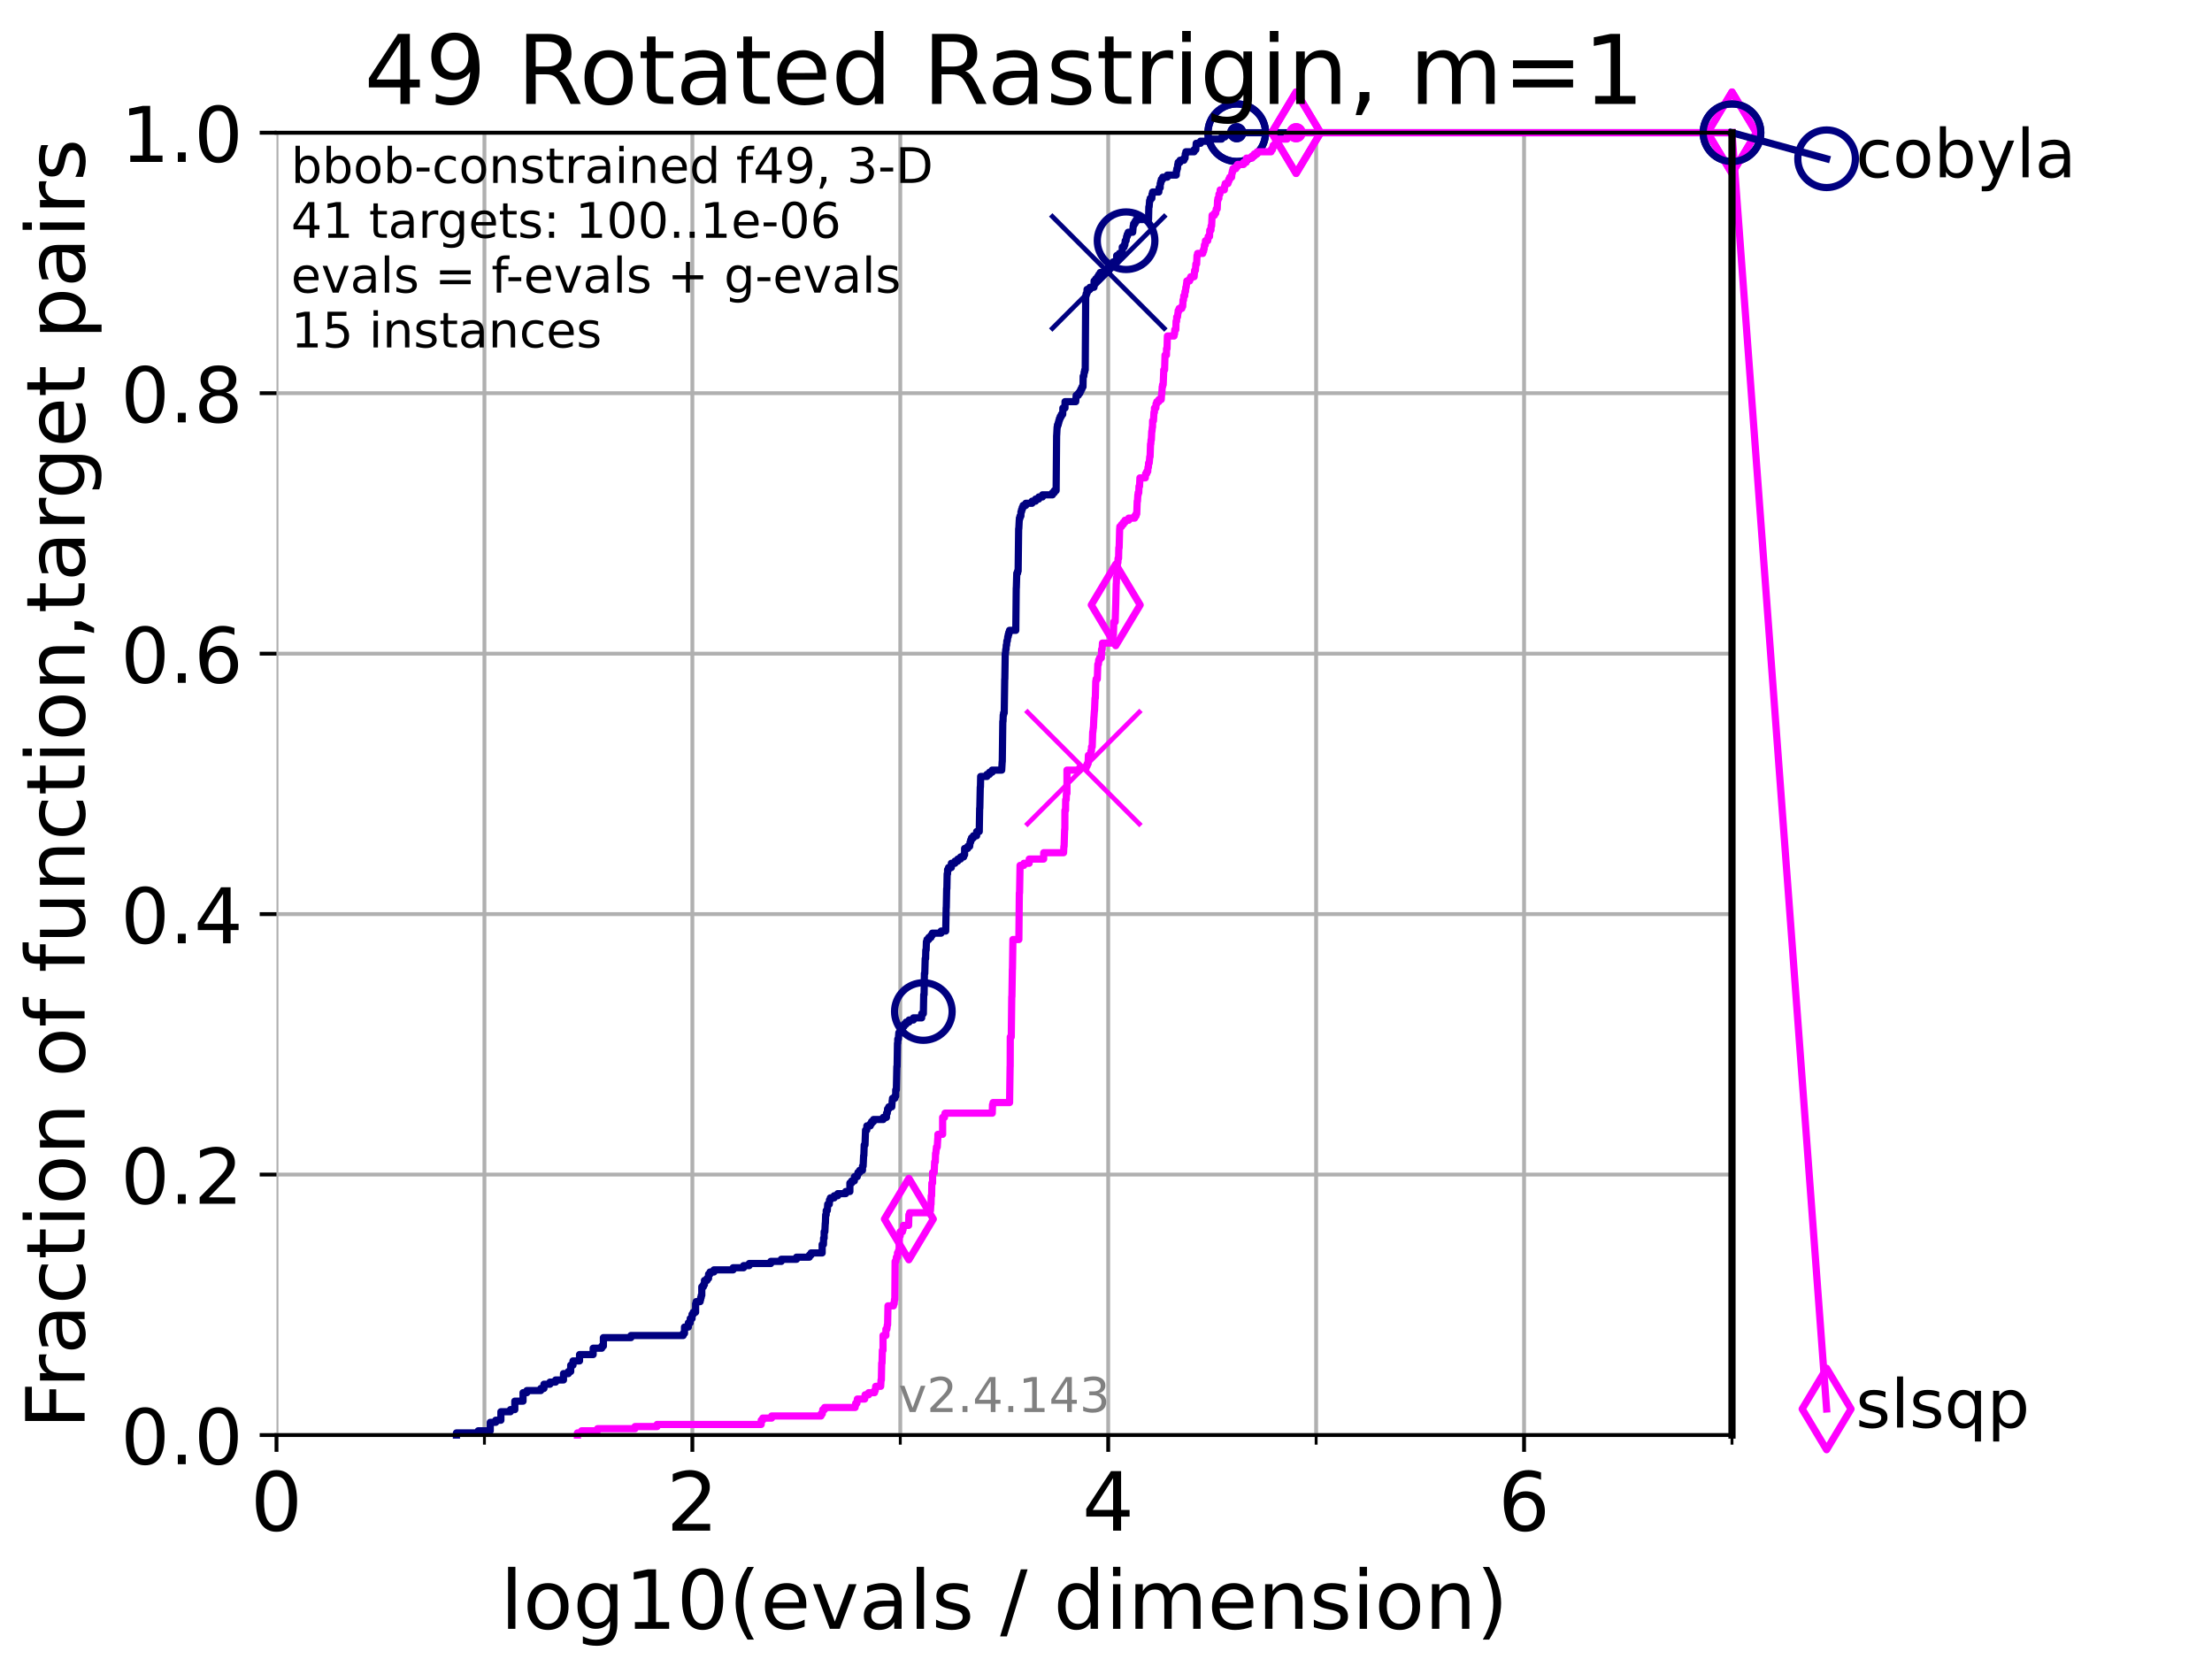 <?xml version="1.0" encoding="utf-8" standalone="no"?>
<!DOCTYPE svg PUBLIC "-//W3C//DTD SVG 1.1//EN"
  "http://www.w3.org/Graphics/SVG/1.1/DTD/svg11.dtd">
<!-- Created with matplotlib (https://matplotlib.org/) -->
<svg height="345.6pt" version="1.1" viewBox="0 0 460.8 345.6" width="460.8pt" xmlns="http://www.w3.org/2000/svg" xmlns:xlink="http://www.w3.org/1999/xlink">
 <defs>
  <style type="text/css">*{stroke-linecap:butt;stroke-linejoin:round;}</style>
 </defs>
 <g id="figure_1">
  <g id="patch_1">
   <path d="M 0 345.6 
L 460.8 345.6 
L 460.8 0 
L 0 0 
z
" style="fill:#ffffff;"/>
  </g>
  <g id="axes_1">
   <g id="patch_2">
    <path d="M 57.6 298.944 
L 360.806 298.944 
L 360.806 27.648 
L 57.6 27.648 
z
" style="fill:#ffffff;"/>
   </g>
   <g id="matplotlib.axis_1">
    <g id="xtick_1">
     <g id="line2d_1">
      <path clip-path="url(#p719d63c004)" d="M 57.6 298.944 
L 57.6 27.648 
" style="fill:none;stroke:#b0b0b0;stroke-linecap:square;stroke-width:0.8;"/>
     </g>
     <g id="line2d_2">
      <defs>
       <path d="M 0 0 
L 0 3.5 
" id="mcfce3587ae" style="stroke:#000000;stroke-width:0.8;"/>
      </defs>
      <g>
       <use style="stroke:#000000;stroke-width:0.8;" x="57.6" xlink:href="#mcfce3587ae" y="298.944"/>
      </g>
     </g>
     <g id="text_1">
      <!-- 0 -->
      <g transform="translate(52.192 318.861)scale(0.17 -0.17)">
       <defs>
        <path d="M 31.781 66.406 
Q 24.172 66.406 20.328 58.906 
Q 16.5 51.422 16.5 36.375 
Q 16.5 21.391 20.328 13.891 
Q 24.172 6.391 31.781 6.391 
Q 39.453 6.391 43.281 13.891 
Q 47.125 21.391 47.125 36.375 
Q 47.125 51.422 43.281 58.906 
Q 39.453 66.406 31.781 66.406 
z
M 31.781 74.219 
Q 44.047 74.219 50.516 64.516 
Q 56.984 54.828 56.984 36.375 
Q 56.984 17.969 50.516 8.266 
Q 44.047 -1.422 31.781 -1.422 
Q 19.531 -1.422 13.062 8.266 
Q 6.594 17.969 6.594 36.375 
Q 6.594 54.828 13.062 64.516 
Q 19.531 74.219 31.781 74.219 
z
" id="DejaVuSans-48"/>
       </defs>
       <use xlink:href="#DejaVuSans-48"/>
      </g>
     </g>
    </g>
    <g id="xtick_2">
     <g id="line2d_3">
      <path clip-path="url(#p719d63c004)" d="M 144.23 298.944 
L 144.23 27.648 
" style="fill:none;stroke:#b0b0b0;stroke-linecap:square;stroke-width:0.8;"/>
     </g>
     <g id="line2d_4">
      <g>
       <use style="stroke:#000000;stroke-width:0.8;" x="144.23" xlink:href="#mcfce3587ae" y="298.944"/>
      </g>
     </g>
     <g id="text_2">
      <!-- 2 -->
      <g transform="translate(138.822 318.861)scale(0.17 -0.17)">
       <defs>
        <path d="M 19.188 8.297 
L 53.609 8.297 
L 53.609 0 
L 7.328 0 
L 7.328 8.297 
Q 12.938 14.109 22.625 23.891 
Q 32.328 33.688 34.812 36.531 
Q 39.547 41.844 41.422 45.531 
Q 43.312 49.219 43.312 52.781 
Q 43.312 58.594 39.234 62.25 
Q 35.156 65.922 28.609 65.922 
Q 23.969 65.922 18.812 64.312 
Q 13.672 62.703 7.812 59.422 
L 7.812 69.391 
Q 13.766 71.781 18.938 73 
Q 24.125 74.219 28.422 74.219 
Q 39.75 74.219 46.484 68.547 
Q 53.219 62.891 53.219 53.422 
Q 53.219 48.922 51.531 44.891 
Q 49.859 40.875 45.406 35.406 
Q 44.188 33.984 37.641 27.219 
Q 31.109 20.453 19.188 8.297 
z
" id="DejaVuSans-50"/>
       </defs>
       <use xlink:href="#DejaVuSans-50"/>
      </g>
     </g>
    </g>
    <g id="xtick_3">
     <g id="line2d_5">
      <path clip-path="url(#p719d63c004)" d="M 230.861 298.944 
L 230.861 27.648 
" style="fill:none;stroke:#b0b0b0;stroke-linecap:square;stroke-width:0.8;"/>
     </g>
     <g id="line2d_6">
      <g>
       <use style="stroke:#000000;stroke-width:0.8;" x="230.861" xlink:href="#mcfce3587ae" y="298.944"/>
      </g>
     </g>
     <g id="text_3">
      <!-- 4 -->
      <g transform="translate(225.453 318.861)scale(0.17 -0.17)">
       <defs>
        <path d="M 37.797 64.312 
L 12.891 25.391 
L 37.797 25.391 
z
M 35.203 72.906 
L 47.609 72.906 
L 47.609 25.391 
L 58.016 25.391 
L 58.016 17.188 
L 47.609 17.188 
L 47.609 0 
L 37.797 0 
L 37.797 17.188 
L 4.891 17.188 
L 4.891 26.703 
z
" id="DejaVuSans-52"/>
       </defs>
       <use xlink:href="#DejaVuSans-52"/>
      </g>
     </g>
    </g>
    <g id="xtick_4">
     <g id="line2d_7">
      <path clip-path="url(#p719d63c004)" d="M 317.491 298.944 
L 317.491 27.648 
" style="fill:none;stroke:#b0b0b0;stroke-linecap:square;stroke-width:0.8;"/>
     </g>
     <g id="line2d_8">
      <g>
       <use style="stroke:#000000;stroke-width:0.8;" x="317.491" xlink:href="#mcfce3587ae" y="298.944"/>
      </g>
     </g>
     <g id="text_4">
      <!-- 6 -->
      <g transform="translate(312.083 318.861)scale(0.17 -0.17)">
       <defs>
        <path d="M 33.016 40.375 
Q 26.375 40.375 22.484 35.828 
Q 18.609 31.297 18.609 23.391 
Q 18.609 15.531 22.484 10.953 
Q 26.375 6.391 33.016 6.391 
Q 39.656 6.391 43.531 10.953 
Q 47.406 15.531 47.406 23.391 
Q 47.406 31.297 43.531 35.828 
Q 39.656 40.375 33.016 40.375 
z
M 52.594 71.297 
L 52.594 62.312 
Q 48.875 64.062 45.094 64.984 
Q 41.312 65.922 37.594 65.922 
Q 27.828 65.922 22.672 59.328 
Q 17.531 52.734 16.797 39.406 
Q 19.672 43.656 24.016 45.922 
Q 28.375 48.188 33.594 48.188 
Q 44.578 48.188 50.953 41.516 
Q 57.328 34.859 57.328 23.391 
Q 57.328 12.156 50.688 5.359 
Q 44.047 -1.422 33.016 -1.422 
Q 20.359 -1.422 13.672 8.266 
Q 6.984 17.969 6.984 36.375 
Q 6.984 53.656 15.188 63.938 
Q 23.391 74.219 37.203 74.219 
Q 40.922 74.219 44.703 73.484 
Q 48.484 72.75 52.594 71.297 
z
" id="DejaVuSans-54"/>
       </defs>
       <use xlink:href="#DejaVuSans-54"/>
      </g>
     </g>
    </g>
    <g id="xtick_5">
     <g id="line2d_9">
      <path clip-path="url(#p719d63c004)" d="M 100.915 298.944 
L 100.915 27.648 
" style="fill:none;stroke:#b0b0b0;stroke-linecap:square;stroke-width:0.8;"/>
     </g>
     <g id="line2d_10">
      <defs>
       <path d="M 0 0 
L 0 2 
" id="m5e98c71946" style="stroke:#000000;stroke-width:0.6;"/>
      </defs>
      <g>
       <use style="stroke:#000000;stroke-width:0.6;" x="100.915" xlink:href="#m5e98c71946" y="298.944"/>
      </g>
     </g>
    </g>
    <g id="xtick_6">
     <g id="line2d_11">
      <path clip-path="url(#p719d63c004)" d="M 187.546 298.944 
L 187.546 27.648 
" style="fill:none;stroke:#b0b0b0;stroke-linecap:square;stroke-width:0.8;"/>
     </g>
     <g id="line2d_12">
      <g>
       <use style="stroke:#000000;stroke-width:0.6;" x="187.546" xlink:href="#m5e98c71946" y="298.944"/>
      </g>
     </g>
    </g>
    <g id="xtick_7">
     <g id="line2d_13">
      <path clip-path="url(#p719d63c004)" d="M 274.176 298.944 
L 274.176 27.648 
" style="fill:none;stroke:#b0b0b0;stroke-linecap:square;stroke-width:0.8;"/>
     </g>
     <g id="line2d_14">
      <g>
       <use style="stroke:#000000;stroke-width:0.6;" x="274.176" xlink:href="#m5e98c71946" y="298.944"/>
      </g>
     </g>
    </g>
    <g id="xtick_8">
     <g id="line2d_15">
      <path clip-path="url(#p719d63c004)" d="M 360.806 298.944 
L 360.806 27.648 
" style="fill:none;stroke:#b0b0b0;stroke-linecap:square;stroke-width:0.8;"/>
     </g>
     <g id="line2d_16">
      <g>
       <use style="stroke:#000000;stroke-width:0.6;" x="360.806" xlink:href="#m5e98c71946" y="298.944"/>
      </g>
     </g>
    </g>
    <g id="text_5">
     <!-- log10(evals / dimension) -->
     <g transform="translate(104.239 339.314)scale(0.17 -0.17)">
      <defs>
       <path d="M 9.422 75.984 
L 18.406 75.984 
L 18.406 0 
L 9.422 0 
z
" id="DejaVuSans-108"/>
       <path d="M 30.609 48.391 
Q 23.391 48.391 19.188 42.75 
Q 14.984 37.109 14.984 27.297 
Q 14.984 17.484 19.156 11.844 
Q 23.344 6.203 30.609 6.203 
Q 37.797 6.203 41.984 11.859 
Q 46.188 17.531 46.188 27.297 
Q 46.188 37.016 41.984 42.703 
Q 37.797 48.391 30.609 48.391 
z
M 30.609 56 
Q 42.328 56 49.016 48.375 
Q 55.719 40.766 55.719 27.297 
Q 55.719 13.875 49.016 6.219 
Q 42.328 -1.422 30.609 -1.422 
Q 18.844 -1.422 12.172 6.219 
Q 5.516 13.875 5.516 27.297 
Q 5.516 40.766 12.172 48.375 
Q 18.844 56 30.609 56 
z
" id="DejaVuSans-111"/>
       <path d="M 45.406 27.984 
Q 45.406 37.75 41.375 43.109 
Q 37.359 48.484 30.078 48.484 
Q 22.859 48.484 18.828 43.109 
Q 14.797 37.75 14.797 27.984 
Q 14.797 18.266 18.828 12.891 
Q 22.859 7.516 30.078 7.516 
Q 37.359 7.516 41.375 12.891 
Q 45.406 18.266 45.406 27.984 
z
M 54.391 6.781 
Q 54.391 -7.172 48.188 -13.984 
Q 42 -20.797 29.203 -20.797 
Q 24.469 -20.797 20.266 -20.094 
Q 16.062 -19.391 12.109 -17.922 
L 12.109 -9.188 
Q 16.062 -11.328 19.922 -12.344 
Q 23.781 -13.375 27.781 -13.375 
Q 36.625 -13.375 41.016 -8.766 
Q 45.406 -4.156 45.406 5.172 
L 45.406 9.625 
Q 42.625 4.781 38.281 2.391 
Q 33.938 0 27.875 0 
Q 17.828 0 11.672 7.656 
Q 5.516 15.328 5.516 27.984 
Q 5.516 40.672 11.672 48.328 
Q 17.828 56 27.875 56 
Q 33.938 56 38.281 53.609 
Q 42.625 51.219 45.406 46.391 
L 45.406 54.688 
L 54.391 54.688 
z
" id="DejaVuSans-103"/>
       <path d="M 12.406 8.297 
L 28.516 8.297 
L 28.516 63.922 
L 10.984 60.406 
L 10.984 69.391 
L 28.422 72.906 
L 38.281 72.906 
L 38.281 8.297 
L 54.391 8.297 
L 54.391 0 
L 12.406 0 
z
" id="DejaVuSans-49"/>
       <path d="M 31 75.875 
Q 24.469 64.656 21.281 53.656 
Q 18.109 42.672 18.109 31.391 
Q 18.109 20.125 21.312 9.062 
Q 24.516 -2 31 -13.188 
L 23.188 -13.188 
Q 15.875 -1.703 12.234 9.375 
Q 8.594 20.453 8.594 31.391 
Q 8.594 42.281 12.203 53.312 
Q 15.828 64.359 23.188 75.875 
z
" id="DejaVuSans-40"/>
       <path d="M 56.203 29.594 
L 56.203 25.203 
L 14.891 25.203 
Q 15.484 15.922 20.484 11.062 
Q 25.484 6.203 34.422 6.203 
Q 39.594 6.203 44.453 7.469 
Q 49.312 8.734 54.109 11.281 
L 54.109 2.781 
Q 49.266 0.734 44.188 -0.344 
Q 39.109 -1.422 33.891 -1.422 
Q 20.797 -1.422 13.156 6.188 
Q 5.516 13.812 5.516 26.812 
Q 5.516 40.234 12.766 48.109 
Q 20.016 56 32.328 56 
Q 43.359 56 49.781 48.891 
Q 56.203 41.797 56.203 29.594 
z
M 47.219 32.234 
Q 47.125 39.594 43.094 43.984 
Q 39.062 48.391 32.422 48.391 
Q 24.906 48.391 20.391 44.141 
Q 15.875 39.891 15.188 32.172 
z
" id="DejaVuSans-101"/>
       <path d="M 2.984 54.688 
L 12.5 54.688 
L 29.594 8.797 
L 46.688 54.688 
L 56.203 54.688 
L 35.688 0 
L 23.484 0 
z
" id="DejaVuSans-118"/>
       <path d="M 34.281 27.484 
Q 23.391 27.484 19.188 25 
Q 14.984 22.516 14.984 16.5 
Q 14.984 11.719 18.141 8.906 
Q 21.297 6.109 26.703 6.109 
Q 34.188 6.109 38.703 11.406 
Q 43.219 16.703 43.219 25.484 
L 43.219 27.484 
z
M 52.203 31.203 
L 52.203 0 
L 43.219 0 
L 43.219 8.297 
Q 40.141 3.328 35.547 0.953 
Q 30.953 -1.422 24.312 -1.422 
Q 15.922 -1.422 10.953 3.297 
Q 6 8.016 6 15.922 
Q 6 25.141 12.172 29.828 
Q 18.359 34.516 30.609 34.516 
L 43.219 34.516 
L 43.219 35.406 
Q 43.219 41.609 39.141 45 
Q 35.062 48.391 27.688 48.391 
Q 23 48.391 18.547 47.266 
Q 14.109 46.141 10.016 43.891 
L 10.016 52.203 
Q 14.938 54.109 19.578 55.047 
Q 24.219 56 28.609 56 
Q 40.484 56 46.344 49.844 
Q 52.203 43.703 52.203 31.203 
z
" id="DejaVuSans-97"/>
       <path d="M 44.281 53.078 
L 44.281 44.578 
Q 40.484 46.531 36.375 47.5 
Q 32.281 48.484 27.875 48.484 
Q 21.188 48.484 17.844 46.438 
Q 14.5 44.391 14.5 40.281 
Q 14.5 37.156 16.891 35.375 
Q 19.281 33.594 26.516 31.984 
L 29.594 31.297 
Q 39.156 29.25 43.188 25.516 
Q 47.219 21.781 47.219 15.094 
Q 47.219 7.469 41.188 3.016 
Q 35.156 -1.422 24.609 -1.422 
Q 20.219 -1.422 15.453 -0.562 
Q 10.688 0.297 5.422 2 
L 5.422 11.281 
Q 10.406 8.688 15.234 7.391 
Q 20.062 6.109 24.812 6.109 
Q 31.156 6.109 34.562 8.281 
Q 37.984 10.453 37.984 14.406 
Q 37.984 18.062 35.516 20.016 
Q 33.062 21.969 24.703 23.781 
L 21.578 24.516 
Q 13.234 26.266 9.516 29.906 
Q 5.812 33.547 5.812 39.891 
Q 5.812 47.609 11.281 51.797 
Q 16.75 56 26.812 56 
Q 31.781 56 36.172 55.266 
Q 40.578 54.547 44.281 53.078 
z
" id="DejaVuSans-115"/>
       <path id="DejaVuSans-32"/>
       <path d="M 25.391 72.906 
L 33.688 72.906 
L 8.297 -9.281 
L 0 -9.281 
z
" id="DejaVuSans-47"/>
       <path d="M 45.406 46.391 
L 45.406 75.984 
L 54.391 75.984 
L 54.391 0 
L 45.406 0 
L 45.406 8.203 
Q 42.578 3.328 38.25 0.953 
Q 33.938 -1.422 27.875 -1.422 
Q 17.969 -1.422 11.734 6.484 
Q 5.516 14.406 5.516 27.297 
Q 5.516 40.188 11.734 48.094 
Q 17.969 56 27.875 56 
Q 33.938 56 38.25 53.625 
Q 42.578 51.266 45.406 46.391 
z
M 14.797 27.297 
Q 14.797 17.391 18.875 11.75 
Q 22.953 6.109 30.078 6.109 
Q 37.203 6.109 41.297 11.75 
Q 45.406 17.391 45.406 27.297 
Q 45.406 37.203 41.297 42.844 
Q 37.203 48.484 30.078 48.484 
Q 22.953 48.484 18.875 42.844 
Q 14.797 37.203 14.797 27.297 
z
" id="DejaVuSans-100"/>
       <path d="M 9.422 54.688 
L 18.406 54.688 
L 18.406 0 
L 9.422 0 
z
M 9.422 75.984 
L 18.406 75.984 
L 18.406 64.594 
L 9.422 64.594 
z
" id="DejaVuSans-105"/>
       <path d="M 52 44.188 
Q 55.375 50.25 60.062 53.125 
Q 64.75 56 71.094 56 
Q 79.641 56 84.281 50.016 
Q 88.922 44.047 88.922 33.016 
L 88.922 0 
L 79.891 0 
L 79.891 32.719 
Q 79.891 40.578 77.094 44.375 
Q 74.312 48.188 68.609 48.188 
Q 61.625 48.188 57.562 43.547 
Q 53.516 38.922 53.516 30.906 
L 53.516 0 
L 44.484 0 
L 44.484 32.719 
Q 44.484 40.625 41.703 44.406 
Q 38.922 48.188 33.109 48.188 
Q 26.219 48.188 22.156 43.531 
Q 18.109 38.875 18.109 30.906 
L 18.109 0 
L 9.078 0 
L 9.078 54.688 
L 18.109 54.688 
L 18.109 46.188 
Q 21.188 51.219 25.484 53.609 
Q 29.781 56 35.688 56 
Q 41.656 56 45.828 52.969 
Q 50 49.953 52 44.188 
z
" id="DejaVuSans-109"/>
       <path d="M 54.891 33.016 
L 54.891 0 
L 45.906 0 
L 45.906 32.719 
Q 45.906 40.484 42.875 44.328 
Q 39.844 48.188 33.797 48.188 
Q 26.516 48.188 22.312 43.547 
Q 18.109 38.922 18.109 30.906 
L 18.109 0 
L 9.078 0 
L 9.078 54.688 
L 18.109 54.688 
L 18.109 46.188 
Q 21.344 51.125 25.703 53.562 
Q 30.078 56 35.797 56 
Q 45.219 56 50.047 50.172 
Q 54.891 44.344 54.891 33.016 
z
" id="DejaVuSans-110"/>
       <path d="M 8.016 75.875 
L 15.828 75.875 
Q 23.141 64.359 26.781 53.312 
Q 30.422 42.281 30.422 31.391 
Q 30.422 20.453 26.781 9.375 
Q 23.141 -1.703 15.828 -13.188 
L 8.016 -13.188 
Q 14.5 -2 17.703 9.062 
Q 20.906 20.125 20.906 31.391 
Q 20.906 42.672 17.703 53.656 
Q 14.5 64.656 8.016 75.875 
z
" id="DejaVuSans-41"/>
      </defs>
      <use xlink:href="#DejaVuSans-108"/>
      <use x="27.783" xlink:href="#DejaVuSans-111"/>
      <use x="88.965" xlink:href="#DejaVuSans-103"/>
      <use x="152.441" xlink:href="#DejaVuSans-49"/>
      <use x="216.064" xlink:href="#DejaVuSans-48"/>
      <use x="279.688" xlink:href="#DejaVuSans-40"/>
      <use x="318.701" xlink:href="#DejaVuSans-101"/>
      <use x="380.225" xlink:href="#DejaVuSans-118"/>
      <use x="439.404" xlink:href="#DejaVuSans-97"/>
      <use x="500.684" xlink:href="#DejaVuSans-108"/>
      <use x="528.467" xlink:href="#DejaVuSans-115"/>
      <use x="580.566" xlink:href="#DejaVuSans-32"/>
      <use x="612.354" xlink:href="#DejaVuSans-47"/>
      <use x="646.045" xlink:href="#DejaVuSans-32"/>
      <use x="677.832" xlink:href="#DejaVuSans-100"/>
      <use x="741.309" xlink:href="#DejaVuSans-105"/>
      <use x="769.092" xlink:href="#DejaVuSans-109"/>
      <use x="866.504" xlink:href="#DejaVuSans-101"/>
      <use x="928.027" xlink:href="#DejaVuSans-110"/>
      <use x="991.406" xlink:href="#DejaVuSans-115"/>
      <use x="1043.506" xlink:href="#DejaVuSans-105"/>
      <use x="1071.289" xlink:href="#DejaVuSans-111"/>
      <use x="1132.471" xlink:href="#DejaVuSans-110"/>
      <use x="1195.85" xlink:href="#DejaVuSans-41"/>
     </g>
    </g>
   </g>
   <g id="matplotlib.axis_2">
    <g id="ytick_1">
     <g id="line2d_17">
      <path clip-path="url(#p719d63c004)" d="M 57.6 298.944 
L 360.806 298.944 
" style="fill:none;stroke:#b0b0b0;stroke-linecap:square;stroke-width:0.8;"/>
     </g>
     <g id="line2d_18">
      <defs>
       <path d="M 0 0 
L -3.5 0 
" id="m552dc03d4e" style="stroke:#000000;stroke-width:0.8;"/>
      </defs>
      <g>
       <use style="stroke:#000000;stroke-width:0.8;" x="57.6" xlink:href="#m552dc03d4e" y="298.944"/>
      </g>
     </g>
     <g id="text_6">
      <!-- 0.0 -->
      <g transform="translate(25.155 305.023)scale(0.16 -0.16)">
       <defs>
        <path d="M 10.688 12.406 
L 21 12.406 
L 21 0 
L 10.688 0 
z
" id="DejaVuSans-46"/>
       </defs>
       <use xlink:href="#DejaVuSans-48"/>
       <use x="63.623" xlink:href="#DejaVuSans-46"/>
       <use x="95.41" xlink:href="#DejaVuSans-48"/>
      </g>
     </g>
    </g>
    <g id="ytick_2">
     <g id="line2d_19">
      <path clip-path="url(#p719d63c004)" d="M 57.6 244.685 
L 360.806 244.685 
" style="fill:none;stroke:#b0b0b0;stroke-linecap:square;stroke-width:0.8;"/>
     </g>
     <g id="line2d_20">
      <g>
       <use style="stroke:#000000;stroke-width:0.8;" x="57.6" xlink:href="#m552dc03d4e" y="244.685"/>
      </g>
     </g>
     <g id="text_7">
      <!-- 0.2 -->
      <g transform="translate(25.155 250.764)scale(0.16 -0.16)">
       <use xlink:href="#DejaVuSans-48"/>
       <use x="63.623" xlink:href="#DejaVuSans-46"/>
       <use x="95.41" xlink:href="#DejaVuSans-50"/>
      </g>
     </g>
    </g>
    <g id="ytick_3">
     <g id="line2d_21">
      <path clip-path="url(#p719d63c004)" d="M 57.6 190.426 
L 360.806 190.426 
" style="fill:none;stroke:#b0b0b0;stroke-linecap:square;stroke-width:0.8;"/>
     </g>
     <g id="line2d_22">
      <g>
       <use style="stroke:#000000;stroke-width:0.8;" x="57.6" xlink:href="#m552dc03d4e" y="190.426"/>
      </g>
     </g>
     <g id="text_8">
      <!-- 0.4 -->
      <g transform="translate(25.155 196.504)scale(0.16 -0.16)">
       <use xlink:href="#DejaVuSans-48"/>
       <use x="63.623" xlink:href="#DejaVuSans-46"/>
       <use x="95.41" xlink:href="#DejaVuSans-52"/>
      </g>
     </g>
    </g>
    <g id="ytick_4">
     <g id="line2d_23">
      <path clip-path="url(#p719d63c004)" d="M 57.6 136.166 
L 360.806 136.166 
" style="fill:none;stroke:#b0b0b0;stroke-linecap:square;stroke-width:0.8;"/>
     </g>
     <g id="line2d_24">
      <g>
       <use style="stroke:#000000;stroke-width:0.8;" x="57.6" xlink:href="#m552dc03d4e" y="136.166"/>
      </g>
     </g>
     <g id="text_9">
      <!-- 0.6 -->
      <g transform="translate(25.155 142.245)scale(0.16 -0.16)">
       <use xlink:href="#DejaVuSans-48"/>
       <use x="63.623" xlink:href="#DejaVuSans-46"/>
       <use x="95.41" xlink:href="#DejaVuSans-54"/>
      </g>
     </g>
    </g>
    <g id="ytick_5">
     <g id="line2d_25">
      <path clip-path="url(#p719d63c004)" d="M 57.6 81.907 
L 360.806 81.907 
" style="fill:none;stroke:#b0b0b0;stroke-linecap:square;stroke-width:0.8;"/>
     </g>
     <g id="line2d_26">
      <g>
       <use style="stroke:#000000;stroke-width:0.8;" x="57.6" xlink:href="#m552dc03d4e" y="81.907"/>
      </g>
     </g>
     <g id="text_10">
      <!-- 0.8 -->
      <g transform="translate(25.155 87.986)scale(0.16 -0.16)">
       <defs>
        <path d="M 31.781 34.625 
Q 24.75 34.625 20.719 30.859 
Q 16.703 27.094 16.703 20.516 
Q 16.703 13.922 20.719 10.156 
Q 24.75 6.391 31.781 6.391 
Q 38.812 6.391 42.859 10.172 
Q 46.922 13.969 46.922 20.516 
Q 46.922 27.094 42.891 30.859 
Q 38.875 34.625 31.781 34.625 
z
M 21.922 38.812 
Q 15.578 40.375 12.031 44.719 
Q 8.5 49.078 8.5 55.328 
Q 8.5 64.062 14.719 69.141 
Q 20.953 74.219 31.781 74.219 
Q 42.672 74.219 48.875 69.141 
Q 55.078 64.062 55.078 55.328 
Q 55.078 49.078 51.531 44.719 
Q 48 40.375 41.703 38.812 
Q 48.828 37.156 52.797 32.312 
Q 56.781 27.484 56.781 20.516 
Q 56.781 9.906 50.312 4.234 
Q 43.844 -1.422 31.781 -1.422 
Q 19.734 -1.422 13.25 4.234 
Q 6.781 9.906 6.781 20.516 
Q 6.781 27.484 10.781 32.312 
Q 14.797 37.156 21.922 38.812 
z
M 18.312 54.391 
Q 18.312 48.734 21.844 45.562 
Q 25.391 42.391 31.781 42.391 
Q 38.141 42.391 41.719 45.562 
Q 45.312 48.734 45.312 54.391 
Q 45.312 60.062 41.719 63.234 
Q 38.141 66.406 31.781 66.406 
Q 25.391 66.406 21.844 63.234 
Q 18.312 60.062 18.312 54.391 
z
" id="DejaVuSans-56"/>
       </defs>
       <use xlink:href="#DejaVuSans-48"/>
       <use x="63.623" xlink:href="#DejaVuSans-46"/>
       <use x="95.41" xlink:href="#DejaVuSans-56"/>
      </g>
     </g>
    </g>
    <g id="ytick_6">
     <g id="line2d_27">
      <path clip-path="url(#p719d63c004)" d="M 57.6 27.648 
L 360.806 27.648 
" style="fill:none;stroke:#b0b0b0;stroke-linecap:square;stroke-width:0.8;"/>
     </g>
     <g id="line2d_28">
      <g>
       <use style="stroke:#000000;stroke-width:0.8;" x="57.6" xlink:href="#m552dc03d4e" y="27.648"/>
      </g>
     </g>
     <g id="text_11">
      <!-- 1.0 -->
      <g transform="translate(25.155 33.727)scale(0.16 -0.16)">
       <use xlink:href="#DejaVuSans-49"/>
       <use x="63.623" xlink:href="#DejaVuSans-46"/>
       <use x="95.41" xlink:href="#DejaVuSans-48"/>
      </g>
     </g>
    </g>
    <g id="text_12">
     <!-- Fraction of function,target pairs -->
     <g transform="translate(17.62 297.681)rotate(-90)scale(0.17 -0.17)">
      <defs>
       <path d="M 9.812 72.906 
L 51.703 72.906 
L 51.703 64.594 
L 19.672 64.594 
L 19.672 43.109 
L 48.578 43.109 
L 48.578 34.812 
L 19.672 34.812 
L 19.672 0 
L 9.812 0 
z
" id="DejaVuSans-70"/>
       <path d="M 41.109 46.297 
Q 39.594 47.172 37.812 47.578 
Q 36.031 48 33.891 48 
Q 26.266 48 22.188 43.047 
Q 18.109 38.094 18.109 28.812 
L 18.109 0 
L 9.078 0 
L 9.078 54.688 
L 18.109 54.688 
L 18.109 46.188 
Q 20.953 51.172 25.484 53.578 
Q 30.031 56 36.531 56 
Q 37.453 56 38.578 55.875 
Q 39.703 55.766 41.062 55.516 
z
" id="DejaVuSans-114"/>
       <path d="M 48.781 52.594 
L 48.781 44.188 
Q 44.969 46.297 41.141 47.344 
Q 37.312 48.391 33.406 48.391 
Q 24.656 48.391 19.812 42.844 
Q 14.984 37.312 14.984 27.297 
Q 14.984 17.281 19.812 11.734 
Q 24.656 6.203 33.406 6.203 
Q 37.312 6.203 41.141 7.25 
Q 44.969 8.297 48.781 10.406 
L 48.781 2.094 
Q 45.016 0.344 40.984 -0.531 
Q 36.969 -1.422 32.422 -1.422 
Q 20.062 -1.422 12.781 6.344 
Q 5.516 14.109 5.516 27.297 
Q 5.516 40.672 12.859 48.328 
Q 20.219 56 33.016 56 
Q 37.156 56 41.109 55.141 
Q 45.062 54.297 48.781 52.594 
z
" id="DejaVuSans-99"/>
       <path d="M 18.312 70.219 
L 18.312 54.688 
L 36.812 54.688 
L 36.812 47.703 
L 18.312 47.703 
L 18.312 18.016 
Q 18.312 11.328 20.141 9.422 
Q 21.969 7.516 27.594 7.516 
L 36.812 7.516 
L 36.812 0 
L 27.594 0 
Q 17.188 0 13.234 3.875 
Q 9.281 7.766 9.281 18.016 
L 9.281 47.703 
L 2.688 47.703 
L 2.688 54.688 
L 9.281 54.688 
L 9.281 70.219 
z
" id="DejaVuSans-116"/>
       <path d="M 37.109 75.984 
L 37.109 68.5 
L 28.516 68.5 
Q 23.688 68.5 21.797 66.547 
Q 19.922 64.594 19.922 59.516 
L 19.922 54.688 
L 34.719 54.688 
L 34.719 47.703 
L 19.922 47.703 
L 19.922 0 
L 10.891 0 
L 10.891 47.703 
L 2.297 47.703 
L 2.297 54.688 
L 10.891 54.688 
L 10.891 58.5 
Q 10.891 67.625 15.141 71.797 
Q 19.391 75.984 28.609 75.984 
z
" id="DejaVuSans-102"/>
       <path d="M 8.5 21.578 
L 8.5 54.688 
L 17.484 54.688 
L 17.484 21.922 
Q 17.484 14.156 20.5 10.266 
Q 23.531 6.391 29.594 6.391 
Q 36.859 6.391 41.078 11.031 
Q 45.312 15.672 45.312 23.688 
L 45.312 54.688 
L 54.297 54.688 
L 54.297 0 
L 45.312 0 
L 45.312 8.406 
Q 42.047 3.422 37.719 1 
Q 33.406 -1.422 27.688 -1.422 
Q 18.266 -1.422 13.375 4.438 
Q 8.5 10.297 8.5 21.578 
z
M 31.109 56 
z
" id="DejaVuSans-117"/>
       <path d="M 11.719 12.406 
L 22.016 12.406 
L 22.016 4 
L 14.016 -11.625 
L 7.719 -11.625 
L 11.719 4 
z
" id="DejaVuSans-44"/>
       <path d="M 18.109 8.203 
L 18.109 -20.797 
L 9.078 -20.797 
L 9.078 54.688 
L 18.109 54.688 
L 18.109 46.391 
Q 20.953 51.266 25.266 53.625 
Q 29.594 56 35.594 56 
Q 45.562 56 51.781 48.094 
Q 58.016 40.188 58.016 27.297 
Q 58.016 14.406 51.781 6.484 
Q 45.562 -1.422 35.594 -1.422 
Q 29.594 -1.422 25.266 0.953 
Q 20.953 3.328 18.109 8.203 
z
M 48.688 27.297 
Q 48.688 37.203 44.609 42.844 
Q 40.531 48.484 33.406 48.484 
Q 26.266 48.484 22.188 42.844 
Q 18.109 37.203 18.109 27.297 
Q 18.109 17.391 22.188 11.75 
Q 26.266 6.109 33.406 6.109 
Q 40.531 6.109 44.609 11.75 
Q 48.688 17.391 48.688 27.297 
z
" id="DejaVuSans-112"/>
      </defs>
      <use xlink:href="#DejaVuSans-70"/>
      <use x="50.27" xlink:href="#DejaVuSans-114"/>
      <use x="91.383" xlink:href="#DejaVuSans-97"/>
      <use x="152.662" xlink:href="#DejaVuSans-99"/>
      <use x="207.643" xlink:href="#DejaVuSans-116"/>
      <use x="246.852" xlink:href="#DejaVuSans-105"/>
      <use x="274.635" xlink:href="#DejaVuSans-111"/>
      <use x="335.816" xlink:href="#DejaVuSans-110"/>
      <use x="399.195" xlink:href="#DejaVuSans-32"/>
      <use x="430.982" xlink:href="#DejaVuSans-111"/>
      <use x="492.164" xlink:href="#DejaVuSans-102"/>
      <use x="527.369" xlink:href="#DejaVuSans-32"/>
      <use x="559.156" xlink:href="#DejaVuSans-102"/>
      <use x="594.361" xlink:href="#DejaVuSans-117"/>
      <use x="657.74" xlink:href="#DejaVuSans-110"/>
      <use x="721.119" xlink:href="#DejaVuSans-99"/>
      <use x="776.1" xlink:href="#DejaVuSans-116"/>
      <use x="815.309" xlink:href="#DejaVuSans-105"/>
      <use x="843.092" xlink:href="#DejaVuSans-111"/>
      <use x="904.273" xlink:href="#DejaVuSans-110"/>
      <use x="967.652" xlink:href="#DejaVuSans-44"/>
      <use x="999.439" xlink:href="#DejaVuSans-116"/>
      <use x="1038.648" xlink:href="#DejaVuSans-97"/>
      <use x="1099.928" xlink:href="#DejaVuSans-114"/>
      <use x="1139.291" xlink:href="#DejaVuSans-103"/>
      <use x="1202.768" xlink:href="#DejaVuSans-101"/>
      <use x="1264.291" xlink:href="#DejaVuSans-116"/>
      <use x="1303.5" xlink:href="#DejaVuSans-32"/>
      <use x="1335.287" xlink:href="#DejaVuSans-112"/>
      <use x="1398.764" xlink:href="#DejaVuSans-97"/>
      <use x="1460.043" xlink:href="#DejaVuSans-105"/>
      <use x="1487.826" xlink:href="#DejaVuSans-114"/>
      <use x="1528.939" xlink:href="#DejaVuSans-115"/>
     </g>
    </g>
   </g>
   <g id="line2d_29">
    <defs>
     <path d="M 0 1.5 
C 0.398 1.5 0.779 1.342 1.061 1.061 
C 1.342 0.779 1.5 0.398 1.5 0 
C 1.5 -0.398 1.342 -0.779 1.061 -1.061 
C 0.779 -1.342 0.398 -1.5 0 -1.5 
C -0.398 -1.5 -0.779 -1.342 -1.061 -1.061 
C -1.342 -0.779 -1.5 -0.398 -1.5 0 
C -1.5 0.398 -1.342 0.779 -1.061 1.061 
C -0.779 1.342 -0.398 1.5 0 1.5 
z
" id="m4456aed06a" style="stroke:#000080;"/>
    </defs>
    <g>
     <use style="fill:#000080;stroke:#000080;" x="257.641" xlink:href="#m4456aed06a" y="27.648"/>
     <use style="fill:#000080;stroke:#000080;" x="257.641" xlink:href="#m4456aed06a" y="27.648"/>
    </g>
   </g>
   <g id="line2d_30">
    <path d="M 95.081 298.944 
L 95.081 298.503 
L 99.617 298.503 
L 99.617 298.062 
L 102.129 298.062 
L 102.129 296.297 
L 103.27 296.297 
L 103.27 295.856 
L 104.345 295.856 
L 104.345 294.092 
L 106.327 294.092 
L 106.327 293.65 
L 107.245 293.65 
L 107.245 291.886 
L 108.956 291.886 
L 108.956 290.121 
L 109.757 290.121 
L 109.757 289.68 
L 112.657 289.68 
L 112.657 289.239 
L 113.317 289.239 
L 113.317 288.357 
L 114.571 288.357 
L 114.571 287.916 
L 115.747 287.916 
L 115.747 287.475 
L 117.384 287.475 
L 117.384 286.151 
L 118.401 286.151 
L 118.401 285.71 
L 118.89 285.71 
L 118.89 284.387 
L 119.366 284.387 
L 119.366 283.504 
L 120.727 283.504 
L 120.727 282.181 
L 123.564 282.181 
L 123.564 280.858 
L 125.357 280.858 
L 125.357 280.416 
L 125.696 280.416 
L 125.696 278.652 
L 131.44 278.652 
L 131.44 278.211 
L 142.318 278.211 
L 142.318 277.77 
L 142.594 277.77 
L 142.594 276.446 
L 143.397 276.446 
L 143.397 275.564 
L 143.786 275.564 
L 143.786 274.682 
L 144.168 274.682 
L 144.168 273.799 
L 144.418 273.799 
L 144.418 273.358 
L 144.908 273.358 
L 144.908 271.594 
L 145.028 271.594 
L 145.028 271.153 
L 145.852 271.153 
L 145.852 270.712 
L 145.966 270.712 
L 145.966 270.27 
L 146.08 270.27 
L 146.08 269.829 
L 146.194 269.829 
L 146.194 268.065 
L 146.53 268.065 
L 146.53 267.624 
L 146.75 267.624 
L 146.75 266.741 
L 147.291 266.741 
L 147.291 266.3 
L 147.608 266.3 
L 147.608 265.418 
L 147.92 265.418 
L 147.92 264.977 
L 148.727 264.977 
L 148.727 264.536 
L 152.716 264.536 
L 152.716 264.095 
L 154.9 264.095 
L 154.9 263.653 
L 156.072 263.653 
L 156.072 263.212 
L 160.568 263.212 
L 160.568 262.771 
L 162.752 262.771 
L 162.752 262.33 
L 165.934 262.33 
L 165.934 261.889 
L 168.603 261.889 
L 168.603 261.448 
L 168.96 261.448 
L 168.96 261.007 
L 171.271 261.007 
L 171.271 259.242 
L 171.538 259.242 
L 171.567 257.919 
L 171.684 257.919 
L 171.684 256.595 
L 171.829 256.595 
L 171.915 254.831 
L 171.944 254.831 
L 172.002 253.066 
L 172.116 253.066 
L 172.116 252.184 
L 172.342 252.184 
L 172.427 250.861 
L 172.76 250.861 
L 172.787 249.978 
L 172.979 249.978 
L 172.979 249.537 
L 173.778 249.537 
L 173.778 249.096 
L 174.519 249.096 
L 174.519 248.655 
L 176.174 248.655 
L 176.174 248.214 
L 177.048 248.214 
L 177.048 246.449 
L 177.417 246.449 
L 177.417 246.008 
L 177.978 246.008 
L 177.999 245.126 
L 178.583 245.126 
L 178.583 244.685 
L 178.724 244.685 
L 178.724 244.244 
L 179.082 244.244 
L 179.082 243.803 
L 179.672 243.803 
L 179.672 242.92 
L 179.805 242.92 
L 179.909 240.715 
L 179.956 240.715 
L 180.031 238.509 
L 180.198 238.509 
L 180.309 235.421 
L 180.565 235.421 
L 180.583 234.539 
L 181.296 234.539 
L 181.296 234.098 
L 181.557 234.098 
L 181.557 233.657 
L 181.966 233.657 
L 181.966 233.215 
L 183.995 233.215 
L 183.995 232.774 
L 184.665 232.774 
L 184.679 231.892 
L 184.839 231.892 
L 184.897 231.01 
L 185.155 231.01 
L 185.155 230.569 
L 185.778 230.569 
L 185.868 229.245 
L 185.922 229.245 
L 185.922 228.804 
L 186.408 228.804 
L 186.408 228.363 
L 186.594 228.363 
L 186.594 227.04 
L 186.725 227.04 
L 186.83 222.187 
L 186.882 222.187 
L 186.96 217.335 
L 187.011 217.335 
L 187.024 216.452 
L 187.153 216.452 
L 187.242 215.129 
L 187.621 215.129 
L 187.621 214.688 
L 187.955 214.688 
L 188.053 213.806 
L 188.344 213.806 
L 188.344 213.364 
L 188.748 213.364 
L 188.748 212.923 
L 189.373 212.923 
L 189.373 212.482 
L 190.283 212.482 
L 190.283 212.041 
L 192.002 212.041 
L 192.012 211.159 
L 192.35 211.159 
L 192.428 207.189 
L 192.505 207.189 
L 192.573 202.777 
L 192.649 202.777 
L 192.735 199.689 
L 192.82 199.689 
L 192.858 197.925 
L 192.934 197.925 
L 192.99 196.16 
L 193.112 196.16 
L 193.112 195.719 
L 193.491 195.719 
L 193.491 195.278 
L 193.938 195.278 
L 193.938 194.837 
L 194.217 194.837 
L 194.217 194.396 
L 196.043 194.396 
L 196.043 193.955 
L 197.008 193.955 
L 197.106 189.102 
L 197.129 189.102 
L 197.211 185.132 
L 197.249 185.132 
L 197.309 182.044 
L 197.391 182.044 
L 197.398 181.162 
L 197.597 181.162 
L 197.597 180.721 
L 198.184 180.721 
L 198.184 179.838 
L 198.938 179.838 
L 198.938 179.397 
L 199.517 179.397 
L 199.517 178.956 
L 200.105 178.956 
L 200.105 178.515 
L 200.744 178.515 
L 200.744 178.074 
L 200.945 178.074 
L 200.945 176.751 
L 201.589 176.751 
L 201.589 176.309 
L 202.001 176.309 
L 202.082 175.427 
L 202.209 175.427 
L 202.209 174.986 
L 202.378 174.986 
L 202.378 174.545 
L 202.775 174.545 
L 202.775 174.104 
L 203.45 174.104 
L 203.46 173.221 
L 203.996 173.221 
L 204.082 168.369 
L 204.114 168.369 
L 204.207 163.958 
L 204.243 163.958 
L 204.289 161.752 
L 205.597 161.752 
L 205.597 161.311 
L 206.132 161.311 
L 206.132 160.87 
L 206.68 160.87 
L 206.68 160.429 
L 208.673 160.429 
L 208.772 158.664 
L 208.793 158.664 
L 208.902 150.283 
L 208.946 150.283 
L 208.99 148.959 
L 209.062 148.959 
L 209.062 148.518 
L 209.198 148.518 
L 209.302 141.46 
L 209.322 141.46 
L 209.409 136.166 
L 209.456 136.166 
L 209.518 135.284 
L 209.58 135.284 
L 209.623 134.402 
L 209.695 134.402 
L 209.747 133.52 
L 209.843 133.52 
L 209.935 132.637 
L 210.026 132.637 
L 210.026 132.196 
L 210.14 132.196 
L 210.14 131.755 
L 210.297 131.755 
L 210.297 131.314 
L 211.607 131.314 
L 211.701 122.491 
L 211.718 122.491 
L 211.812 119.403 
L 211.98 119.403 
L 211.98 118.962 
L 212.096 118.962 
L 212.205 110.14 
L 212.239 110.14 
L 212.329 108.375 
L 212.356 108.375 
L 212.356 107.934 
L 212.49 107.934 
L 212.49 107.493 
L 212.672 107.493 
L 212.682 106.611 
L 212.807 106.611 
L 212.807 106.169 
L 212.947 106.169 
L 212.947 105.728 
L 213.135 105.728 
L 213.135 105.287 
L 213.69 105.287 
L 213.69 104.846 
L 214.992 104.846 
L 214.992 104.405 
L 215.721 104.405 
L 215.721 103.964 
L 216.401 103.964 
L 216.401 103.523 
L 217.17 103.523 
L 217.17 103.082 
L 219.251 103.082 
L 219.251 102.64 
L 219.635 102.64 
L 219.635 102.199 
L 220.011 102.199 
L 220.113 90.73 
L 220.124 90.73 
L 220.219 88.965 
L 220.283 88.965 
L 220.283 88.524 
L 220.443 88.524 
L 220.443 88.083 
L 220.561 88.083 
L 220.561 87.642 
L 220.688 87.642 
L 220.688 87.201 
L 220.862 87.201 
L 220.862 86.76 
L 221.099 86.76 
L 221.099 86.319 
L 221.383 86.319 
L 221.416 84.995 
L 221.861 84.995 
L 221.861 83.672 
L 224.093 83.672 
L 224.191 82.348 
L 224.642 82.348 
L 224.642 81.907 
L 224.962 81.907 
L 224.962 81.466 
L 225.182 81.466 
L 225.182 81.025 
L 225.395 81.025 
L 225.395 80.584 
L 225.608 80.584 
L 225.644 78.378 
L 225.772 78.378 
L 225.864 77.496 
L 225.962 77.496 
L 225.962 77.055 
L 226.073 77.055 
L 226.173 61.615 
L 226.268 61.615 
L 226.268 61.174 
L 226.427 61.174 
L 226.453 60.292 
L 227.046 60.292 
L 227.046 59.851 
L 227.898 59.851 
L 227.915 58.527 
L 228.258 58.527 
L 228.258 58.086 
L 228.632 58.086 
L 228.632 57.645 
L 228.905 57.645 
L 228.905 57.204 
L 229.201 57.204 
L 229.201 56.763 
L 230.915 56.763 
L 230.975 54.998 
L 231.88 54.998 
L 231.88 54.557 
L 232.598 54.557 
L 232.623 53.234 
L 233.171 53.234 
L 233.171 52.793 
L 233.779 52.793 
L 233.791 51.469 
L 234.171 51.469 
L 234.171 51.028 
L 234.333 51.028 
L 234.404 50.146 
L 234.585 50.146 
L 234.69 49.263 
L 234.825 49.263 
L 234.825 48.822 
L 235.028 48.822 
L 235.028 48.381 
L 235.959 48.381 
L 236.068 47.058 
L 236.146 47.058 
L 236.146 46.617 
L 236.42 46.617 
L 236.42 46.176 
L 236.692 46.176 
L 236.692 45.734 
L 239.26 45.734 
L 239.325 43.088 
L 239.386 43.088 
L 239.487 41.764 
L 239.61 41.764 
L 239.61 41.323 
L 239.945 41.323 
L 239.989 40.441 
L 240.107 40.441 
L 240.107 40 
L 241.401 40 
L 241.461 39.117 
L 241.688 39.117 
L 241.694 38.235 
L 241.801 38.235 
L 241.801 37.794 
L 241.929 37.794 
L 241.929 37.353 
L 242.212 37.353 
L 242.212 36.912 
L 243.176 36.912 
L 243.176 36.471 
L 245.033 36.471 
L 245.074 35.588 
L 245.153 35.588 
L 245.153 35.147 
L 245.278 35.147 
L 245.343 34.265 
L 245.429 34.265 
L 245.429 33.824 
L 245.819 33.824 
L 245.819 33.383 
L 246.629 33.383 
L 246.629 32.942 
L 246.868 32.942 
L 246.913 32.059 
L 247.036 32.059 
L 247.036 31.618 
L 248.756 31.618 
L 248.756 31.177 
L 249.106 31.177 
L 249.193 29.854 
L 250.088 29.854 
L 250.088 29.413 
L 251.612 29.413 
L 251.612 28.971 
L 254.503 28.971 
L 254.503 28.53 
L 255.175 28.53 
L 255.175 28.089 
L 257.641 28.089 
L 257.641 27.648 
L 360.806 27.648 
L 360.806 27.648 
" style="fill:none;stroke:#000080;stroke-linecap:square;stroke-width:1.5;"/>
   </g>
   <g id="line2d_31">
    <defs>
     <path d="M 0 6 
C 1.591 6 3.117 5.368 4.243 4.243 
C 5.368 3.117 6 1.591 6 0 
C 6 -1.591 5.368 -3.117 4.243 -4.243 
C 3.117 -5.368 1.591 -6 0 -6 
C -1.591 -6 -3.117 -5.368 -4.243 -4.243 
C -5.368 -3.117 -6 -1.591 -6 0 
C -6 1.591 -5.368 3.117 -4.243 4.243 
C -3.117 5.368 -1.591 6 0 6 
z
" id="mb82048b06a" style="stroke:#000080;stroke-width:1.5;"/>
    </defs>
    <g>
     <use style="fill-opacity:0;stroke:#000080;stroke-width:1.5;" x="192.35" xlink:href="#mb82048b06a" y="210.718"/>
     <use style="fill-opacity:0;stroke:#000080;stroke-width:1.5;" x="234.585" xlink:href="#mb82048b06a" y="50.146"/>
     <use style="fill-opacity:0;stroke:#000080;stroke-width:1.5;" x="257.641" xlink:href="#mb82048b06a" y="27.648"/>
     <use style="fill-opacity:0;stroke:#000080;stroke-width:1.5;" x="257.641" xlink:href="#mb82048b06a" y="27.648"/>
     <use style="fill-opacity:0;stroke:#000080;stroke-width:1.5;" x="360.806" xlink:href="#mb82048b06a" y="27.648"/>
    </g>
   </g>
   <g id="line2d_32">
    <path style="fill:none;stroke:#000080;stroke-linecap:square;stroke-width:1.5;"/>
    <g/>
   </g>
   <g id="line2d_33">
    <path clip-path="url(#p719d63c004)" d="M 230.88 56.763 
" style="fill:none;stroke:#000080;stroke-linecap:square;stroke-width:1.5;"/>
    <defs>
     <path d="M -12 12 
L 12 -12 
M -12 -12 
L 12 12 
" id="mcb8b640e54" style="stroke:#000080;"/>
    </defs>
    <g clip-path="url(#p719d63c004)">
     <use style="fill:#000080;stroke:#000080;" x="230.88" xlink:href="#mcb8b640e54" y="56.763"/>
    </g>
   </g>
   <g id="line2d_34">
    <defs>
     <path d="M 0 1.5 
C 0.398 1.5 0.779 1.342 1.061 1.061 
C 1.342 0.779 1.5 0.398 1.5 0 
C 1.5 -0.398 1.342 -0.779 1.061 -1.061 
C 0.779 -1.342 0.398 -1.5 0 -1.5 
C -0.398 -1.5 -0.779 -1.342 -1.061 -1.061 
C -1.342 -0.779 -1.5 -0.398 -1.5 0 
C -1.5 0.398 -1.342 0.779 -1.061 1.061 
C -0.779 1.342 -0.398 1.5 0 1.5 
z
" id="me805252bb4" style="stroke:#ff00ff;"/>
    </defs>
    <g>
     <use style="fill:#ff00ff;stroke:#ff00ff;" x="270.005" xlink:href="#me805252bb4" y="27.648"/>
     <use style="fill:#ff00ff;stroke:#ff00ff;" x="270.005" xlink:href="#me805252bb4" y="27.648"/>
    </g>
   </g>
   <g id="line2d_35">
    <path d="M 120.284 298.944 
L 120.284 298.503 
L 121.159 298.503 
L 121.159 298.062 
L 124.482 298.062 
L 124.482 297.621 
L 132.287 297.621 
L 132.287 297.179 
L 136.883 297.179 
L 136.883 296.738 
L 158.572 296.738 
L 158.572 295.856 
L 158.891 295.856 
L 158.891 295.415 
L 160.752 295.415 
L 160.752 294.974 
L 171.031 294.974 
L 171.031 294.533 
L 171.301 294.533 
L 171.39 293.65 
L 171.771 293.65 
L 171.771 293.209 
L 178.134 293.209 
L 178.134 292.768 
L 178.247 292.768 
L 178.247 292.327 
L 178.513 292.327 
L 178.604 291.445 
L 180.133 291.445 
L 180.217 290.562 
L 180.952 290.562 
L 180.952 290.121 
L 182.176 290.121 
L 182.176 289.68 
L 182.333 289.68 
L 182.424 288.798 
L 183.465 288.798 
L 183.535 287.475 
L 183.605 287.475 
L 183.674 283.946 
L 183.743 283.946 
L 183.812 281.299 
L 183.95 281.299 
L 183.95 278.211 
L 184.547 278.211 
L 184.547 276.887 
L 184.759 276.887 
L 184.839 276.005 
L 184.904 276.005 
L 184.983 272.035 
L 186.126 272.035 
L 186.126 271.594 
L 186.275 271.594 
L 186.335 270.712 
L 186.408 270.712 
L 186.468 262.771 
L 186.627 262.771 
L 186.732 261.889 
L 186.96 261.889 
L 186.96 261.007 
L 187.159 261.007 
L 187.159 260.566 
L 187.287 260.566 
L 187.369 257.478 
L 187.521 257.478 
L 187.521 256.595 
L 187.998 256.595 
L 187.998 256.154 
L 188.132 256.154 
L 188.199 255.272 
L 189.281 255.272 
L 189.333 253.066 
L 189.486 253.066 
L 189.486 252.625 
L 193.686 252.625 
L 193.686 252.184 
L 193.83 252.184 
L 193.911 250.861 
L 193.951 250.861 
L 193.991 249.096 
L 194.071 249.096 
L 194.12 246.449 
L 194.274 246.449 
L 194.274 244.244 
L 194.609 244.244 
L 194.703 242.038 
L 194.844 242.038 
L 194.891 240.273 
L 194.959 240.273 
L 195.03 239.391 
L 195.077 239.391 
L 195.077 238.95 
L 195.244 238.95 
L 195.352 237.186 
L 195.373 237.186 
L 195.381 236.303 
L 196.367 236.303 
L 196.367 232.774 
L 196.752 232.774 
L 196.752 232.333 
L 196.863 232.333 
L 196.863 231.892 
L 206.712 231.892 
L 206.752 230.127 
L 206.872 230.127 
L 206.872 229.686 
L 210.314 229.686 
L 210.422 222.187 
L 210.439 222.187 
L 210.459 216.011 
L 210.666 216.011 
L 210.768 207.63 
L 210.801 207.63 
L 210.894 201.895 
L 210.914 201.895 
L 211.006 195.719 
L 212.25 195.719 
L 212.345 186.014 
L 212.393 186.014 
L 212.497 180.28 
L 213.289 180.28 
L 213.289 179.838 
L 214.39 179.838 
L 214.404 178.956 
L 217.41 178.956 
L 217.426 177.633 
L 221.561 177.633 
L 221.627 176.309 
L 221.673 176.309 
L 221.782 172.78 
L 221.828 172.78 
L 221.841 168.81 
L 221.972 168.81 
L 221.996 166.604 
L 222.112 166.604 
L 222.148 165.281 
L 222.269 165.281 
L 222.269 160.429 
L 224.866 160.429 
L 224.866 159.988 
L 226.269 159.988 
L 226.269 159.546 
L 226.48 159.546 
L 226.48 159.105 
L 226.674 159.105 
L 226.732 157.341 
L 227.226 157.341 
L 227.247 156.458 
L 227.365 156.458 
L 227.385 155.576 
L 227.528 155.576 
L 227.629 152.488 
L 227.664 152.488 
L 227.753 151.606 
L 227.778 151.606 
L 227.876 149.4 
L 227.891 149.4 
L 227.977 148.077 
L 228.008 148.077 
L 228.115 145.43 
L 228.176 145.43 
L 228.266 141.901 
L 228.337 141.901 
L 228.337 141.46 
L 228.588 141.46 
L 228.693 138.372 
L 228.817 138.372 
L 228.876 137.49 
L 229.061 137.49 
L 229.061 137.049 
L 229.43 137.049 
L 229.473 135.284 
L 229.595 135.284 
L 229.661 133.961 
L 231.69 133.961 
L 231.69 133.52 
L 231.808 133.52 
L 231.857 132.196 
L 231.94 132.196 
L 232.022 129.549 
L 232.31 129.549 
L 232.42 126.02 
L 232.425 126.02 
L 232.528 121.609 
L 232.55 121.609 
L 232.591 120.286 
L 232.682 120.286 
L 232.783 117.198 
L 232.878 117.198 
L 232.915 116.315 
L 233.021 116.315 
L 233.07 114.11 
L 233.138 114.11 
L 233.246 110.14 
L 233.282 110.14 
L 233.282 109.698 
L 233.643 109.698 
L 233.643 109.257 
L 234.003 109.257 
L 234.003 108.816 
L 234.355 108.816 
L 234.355 108.375 
L 235.13 108.375 
L 235.13 107.934 
L 236.372 107.934 
L 236.372 107.493 
L 236.65 107.493 
L 236.65 107.052 
L 236.805 107.052 
L 236.901 104.405 
L 236.96 104.405 
L 237.032 103.082 
L 237.095 103.082 
L 237.095 102.64 
L 237.228 102.64 
L 237.269 101.317 
L 237.386 101.317 
L 237.464 99.552 
L 238.59 99.552 
L 238.651 98.67 
L 238.88 98.67 
L 238.88 98.229 
L 239.095 98.229 
L 239.145 97.347 
L 239.234 97.347 
L 239.268 96.465 
L 239.405 96.465 
L 239.512 95.141 
L 239.586 95.141 
L 239.675 92.494 
L 239.727 92.494 
L 239.789 91.612 
L 239.851 91.612 
L 239.926 89.848 
L 239.977 89.848 
L 240.052 88.965 
L 240.097 88.965 
L 240.11 87.642 
L 240.289 87.642 
L 240.39 85.877 
L 240.493 85.877 
L 240.494 84.995 
L 240.788 84.995 
L 240.825 84.113 
L 240.989 84.113 
L 240.989 83.672 
L 241.41 83.672 
L 241.41 83.231 
L 241.904 83.231 
L 241.994 81.907 
L 242.036 81.907 
L 242.106 80.584 
L 242.182 80.584 
L 242.182 80.143 
L 242.309 80.143 
L 242.416 77.496 
L 242.422 77.496 
L 242.422 77.055 
L 242.607 77.055 
L 242.695 73.967 
L 242.997 73.967 
L 243.008 72.643 
L 243.112 72.643 
L 243.191 69.997 
L 244.573 69.997 
L 244.573 69.556 
L 244.685 69.556 
L 244.725 68.673 
L 244.944 68.673 
L 244.998 66.909 
L 245.112 66.909 
L 245.128 66.026 
L 245.29 66.026 
L 245.387 65.144 
L 245.43 65.144 
L 245.43 64.703 
L 245.633 64.703 
L 245.633 64.262 
L 246.189 64.262 
L 246.189 63.821 
L 246.382 63.821 
L 246.442 62.497 
L 246.55 62.497 
L 246.601 61.615 
L 246.799 61.615 
L 246.848 60.733 
L 246.962 60.733 
L 247.03 59.851 
L 247.097 59.851 
L 247.194 58.968 
L 247.241 58.968 
L 247.241 58.527 
L 247.825 58.527 
L 247.825 58.086 
L 248.05 58.086 
L 248.05 57.645 
L 248.757 57.645 
L 248.865 56.322 
L 249.027 56.322 
L 249.118 54.998 
L 249.281 54.998 
L 249.359 53.234 
L 249.476 53.234 
L 249.476 52.793 
L 250.557 52.793 
L 250.557 52.351 
L 250.727 52.351 
L 250.727 51.91 
L 250.84 51.91 
L 250.901 51.028 
L 251.076 51.028 
L 251.117 50.146 
L 251.595 50.146 
L 251.686 49.263 
L 251.966 49.263 
L 252.02 47.94 
L 252.268 47.94 
L 252.292 47.058 
L 252.403 47.058 
L 252.503 44.852 
L 252.99 44.852 
L 252.99 44.411 
L 253.26 44.411 
L 253.359 43.529 
L 253.564 43.529 
L 253.64 41.764 
L 253.71 41.764 
L 253.71 41.323 
L 253.914 41.323 
L 253.931 40.441 
L 254.13 40.441 
L 254.189 39.559 
L 255.045 39.559 
L 255.121 38.676 
L 255.231 38.676 
L 255.231 38.235 
L 255.808 38.235 
L 255.808 37.794 
L 255.979 37.794 
L 255.979 37.353 
L 256.184 37.353 
L 256.184 36.912 
L 256.565 36.912 
L 256.627 36.03 
L 256.726 36.03 
L 256.726 35.588 
L 256.845 35.588 
L 256.845 35.147 
L 257.435 35.147 
L 257.435 34.706 
L 257.795 34.706 
L 257.795 34.265 
L 259.055 34.265 
L 259.055 33.824 
L 259.598 33.824 
L 259.661 32.942 
L 260.822 32.942 
L 260.822 32.5 
L 261.298 32.5 
L 261.298 32.059 
L 261.886 32.059 
L 261.886 31.618 
L 264.791 31.618 
L 264.791 31.177 
L 265.077 31.177 
L 265.077 30.736 
L 265.209 30.736 
L 265.209 30.295 
L 265.614 30.295 
L 265.614 29.854 
L 265.907 29.854 
L 265.907 29.413 
L 266.299 29.413 
L 266.299 28.971 
L 268.111 28.971 
L 268.164 28.089 
L 270.005 28.089 
L 270.005 27.648 
L 360.806 27.648 
L 360.806 27.648 
" style="fill:none;stroke:#ff00ff;stroke-linecap:square;stroke-width:1.5;"/>
   </g>
   <g id="line2d_36">
    <defs>
     <path d="M -0 8.485 
L 5.091 0 
L 0 -8.485 
L -5.091 -0 
z
" id="m271fc4fd41" style="stroke:#ff00ff;stroke-linejoin:miter;stroke-width:1.5;"/>
    </defs>
    <g>
     <use style="fill-opacity:0;stroke:#ff00ff;stroke-linejoin:miter;stroke-width:1.5;" x="189.333" xlink:href="#m271fc4fd41" y="253.949"/>
     <use style="fill-opacity:0;stroke:#ff00ff;stroke-linejoin:miter;stroke-width:1.5;" x="232.425" xlink:href="#m271fc4fd41" y="126.02"/>
     <use style="fill-opacity:0;stroke:#ff00ff;stroke-linejoin:miter;stroke-width:1.5;" x="270.005" xlink:href="#m271fc4fd41" y="27.648"/>
     <use style="fill-opacity:0;stroke:#ff00ff;stroke-linejoin:miter;stroke-width:1.5;" x="270.005" xlink:href="#m271fc4fd41" y="27.648"/>
     <use style="fill-opacity:0;stroke:#ff00ff;stroke-linejoin:miter;stroke-width:1.5;" x="360.806" xlink:href="#m271fc4fd41" y="27.648"/>
    </g>
   </g>
   <g id="line2d_37">
    <path style="fill:none;stroke:#ff00ff;stroke-linecap:square;stroke-width:1.5;"/>
    <g/>
   </g>
   <g id="line2d_38">
    <path clip-path="url(#p719d63c004)" d="M 225.687 159.988 
" style="fill:none;stroke:#ff00ff;stroke-linecap:square;stroke-width:1.5;"/>
    <defs>
     <path d="M -12 12 
L 12 -12 
M -12 -12 
L 12 12 
" id="mef6aba97eb" style="stroke:#ff00ff;"/>
    </defs>
    <g clip-path="url(#p719d63c004)">
     <use style="fill:#ff00ff;stroke:#ff00ff;" x="225.687" xlink:href="#mef6aba97eb" y="159.988"/>
    </g>
   </g>
   <g id="line2d_39">
    <path d="M 360.806 27.648 
L 380.515 293.518 
" style="fill:none;stroke:#ff00ff;stroke-linecap:square;stroke-width:1.5;"/>
    <g>
     <use style="fill-opacity:0;stroke:#ff00ff;stroke-linejoin:miter;stroke-width:1.5;" x="360.806" xlink:href="#m271fc4fd41" y="27.648"/>
     <use style="fill-opacity:0;stroke:#ff00ff;stroke-linejoin:miter;stroke-width:1.5;" x="380.515" xlink:href="#m271fc4fd41" y="293.518"/>
    </g>
   </g>
   <g id="line2d_40">
    <path d="M 360.806 27.648 
L 380.515 33.074 
" style="fill:none;stroke:#000080;stroke-linecap:square;stroke-width:1.5;"/>
    <g>
     <use style="fill-opacity:0;stroke:#000080;stroke-width:1.5;" x="360.806" xlink:href="#mb82048b06a" y="27.648"/>
     <use style="fill-opacity:0;stroke:#000080;stroke-width:1.5;" x="380.515" xlink:href="#mb82048b06a" y="33.074"/>
    </g>
   </g>
   <g id="line2d_41">
    <path d="M 360.806 298.944 
L 360.806 27.648 
" style="fill:none;stroke:#000000;stroke-linecap:square;stroke-width:1.5;"/>
   </g>
   <g id="patch_3">
    <path d="M 57.6 298.944 
L 360.806 298.944 
" style="fill:none;stroke:#000000;stroke-linecap:square;stroke-linejoin:miter;stroke-width:0.8;"/>
   </g>
   <g id="patch_4">
    <path d="M 57.6 27.648 
L 360.806 27.648 
" style="fill:none;stroke:#000000;stroke-linecap:square;stroke-linejoin:miter;stroke-width:0.8;"/>
   </g>
   <g id="text_13">
    <!-- slsqp -->
    <g transform="translate(386.579 297.381)scale(0.14 -0.14)">
     <defs>
      <path d="M 14.797 27.297 
Q 14.797 17.391 18.875 11.75 
Q 22.953 6.109 30.078 6.109 
Q 37.203 6.109 41.297 11.75 
Q 45.406 17.391 45.406 27.297 
Q 45.406 37.203 41.297 42.844 
Q 37.203 48.484 30.078 48.484 
Q 22.953 48.484 18.875 42.844 
Q 14.797 37.203 14.797 27.297 
z
M 45.406 8.203 
Q 42.578 3.328 38.25 0.953 
Q 33.938 -1.422 27.875 -1.422 
Q 17.969 -1.422 11.734 6.484 
Q 5.516 14.406 5.516 27.297 
Q 5.516 40.188 11.734 48.094 
Q 17.969 56 27.875 56 
Q 33.938 56 38.25 53.625 
Q 42.578 51.266 45.406 46.391 
L 45.406 54.688 
L 54.391 54.688 
L 54.391 -20.797 
L 45.406 -20.797 
z
" id="DejaVuSans-113"/>
     </defs>
     <use xlink:href="#DejaVuSans-115"/>
     <use x="52.1" xlink:href="#DejaVuSans-108"/>
     <use x="79.883" xlink:href="#DejaVuSans-115"/>
     <use x="131.982" xlink:href="#DejaVuSans-113"/>
     <use x="195.459" xlink:href="#DejaVuSans-112"/>
    </g>
   </g>
   <g id="text_14">
    <!-- cobyla -->
    <g transform="translate(386.579 36.937)scale(0.14 -0.14)">
     <defs>
      <path d="M 48.688 27.297 
Q 48.688 37.203 44.609 42.844 
Q 40.531 48.484 33.406 48.484 
Q 26.266 48.484 22.188 42.844 
Q 18.109 37.203 18.109 27.297 
Q 18.109 17.391 22.188 11.75 
Q 26.266 6.109 33.406 6.109 
Q 40.531 6.109 44.609 11.75 
Q 48.688 17.391 48.688 27.297 
z
M 18.109 46.391 
Q 20.953 51.266 25.266 53.625 
Q 29.594 56 35.594 56 
Q 45.562 56 51.781 48.094 
Q 58.016 40.188 58.016 27.297 
Q 58.016 14.406 51.781 6.484 
Q 45.562 -1.422 35.594 -1.422 
Q 29.594 -1.422 25.266 0.953 
Q 20.953 3.328 18.109 8.203 
L 18.109 0 
L 9.078 0 
L 9.078 75.984 
L 18.109 75.984 
z
" id="DejaVuSans-98"/>
      <path d="M 32.172 -5.078 
Q 28.375 -14.844 24.75 -17.812 
Q 21.141 -20.797 15.094 -20.797 
L 7.906 -20.797 
L 7.906 -13.281 
L 13.188 -13.281 
Q 16.891 -13.281 18.938 -11.516 
Q 21 -9.766 23.484 -3.219 
L 25.094 0.875 
L 2.984 54.688 
L 12.5 54.688 
L 29.594 11.922 
L 46.688 54.688 
L 56.203 54.688 
z
" id="DejaVuSans-121"/>
     </defs>
     <use xlink:href="#DejaVuSans-99"/>
     <use x="54.98" xlink:href="#DejaVuSans-111"/>
     <use x="116.162" xlink:href="#DejaVuSans-98"/>
     <use x="179.639" xlink:href="#DejaVuSans-121"/>
     <use x="238.818" xlink:href="#DejaVuSans-108"/>
     <use x="266.602" xlink:href="#DejaVuSans-97"/>
    </g>
   </g>
   <g id="text_15">
    <!-- bbob-constrained f49, 3-D -->
    <g transform="translate(60.632 38.111)scale(0.102 -0.102)">
     <defs>
      <path d="M 4.891 31.391 
L 31.203 31.391 
L 31.203 23.391 
L 4.891 23.391 
z
" id="DejaVuSans-45"/>
      <path d="M 10.984 1.516 
L 10.984 10.5 
Q 14.703 8.734 18.5 7.812 
Q 22.312 6.891 25.984 6.891 
Q 35.75 6.891 40.891 13.453 
Q 46.047 20.016 46.781 33.406 
Q 43.953 29.203 39.594 26.953 
Q 35.25 24.703 29.984 24.703 
Q 19.047 24.703 12.672 31.312 
Q 6.297 37.938 6.297 49.422 
Q 6.297 60.641 12.938 67.422 
Q 19.578 74.219 30.609 74.219 
Q 43.266 74.219 49.922 64.516 
Q 56.594 54.828 56.594 36.375 
Q 56.594 19.141 48.406 8.859 
Q 40.234 -1.422 26.422 -1.422 
Q 22.703 -1.422 18.891 -0.688 
Q 15.094 0.047 10.984 1.516 
z
M 30.609 32.422 
Q 37.25 32.422 41.125 36.953 
Q 45.016 41.5 45.016 49.422 
Q 45.016 57.281 41.125 61.844 
Q 37.25 66.406 30.609 66.406 
Q 23.969 66.406 20.094 61.844 
Q 16.219 57.281 16.219 49.422 
Q 16.219 41.5 20.094 36.953 
Q 23.969 32.422 30.609 32.422 
z
" id="DejaVuSans-57"/>
      <path d="M 40.578 39.312 
Q 47.656 37.797 51.625 33 
Q 55.609 28.219 55.609 21.188 
Q 55.609 10.406 48.188 4.484 
Q 40.766 -1.422 27.094 -1.422 
Q 22.516 -1.422 17.656 -0.516 
Q 12.797 0.391 7.625 2.203 
L 7.625 11.719 
Q 11.719 9.328 16.594 8.109 
Q 21.484 6.891 26.812 6.891 
Q 36.078 6.891 40.938 10.547 
Q 45.797 14.203 45.797 21.188 
Q 45.797 27.641 41.281 31.266 
Q 36.766 34.906 28.719 34.906 
L 20.219 34.906 
L 20.219 43.016 
L 29.109 43.016 
Q 36.375 43.016 40.234 45.922 
Q 44.094 48.828 44.094 54.297 
Q 44.094 59.906 40.109 62.906 
Q 36.141 65.922 28.719 65.922 
Q 24.656 65.922 20.016 65.031 
Q 15.375 64.156 9.812 62.312 
L 9.812 71.094 
Q 15.438 72.656 20.344 73.438 
Q 25.25 74.219 29.594 74.219 
Q 40.828 74.219 47.359 69.109 
Q 53.906 64.016 53.906 55.328 
Q 53.906 49.266 50.438 45.094 
Q 46.969 40.922 40.578 39.312 
z
" id="DejaVuSans-51"/>
      <path d="M 19.672 64.797 
L 19.672 8.109 
L 31.594 8.109 
Q 46.688 8.109 53.688 14.938 
Q 60.688 21.781 60.688 36.531 
Q 60.688 51.172 53.688 57.984 
Q 46.688 64.797 31.594 64.797 
z
M 9.812 72.906 
L 30.078 72.906 
Q 51.266 72.906 61.172 64.094 
Q 71.094 55.281 71.094 36.531 
Q 71.094 17.672 61.125 8.828 
Q 51.172 0 30.078 0 
L 9.812 0 
z
" id="DejaVuSans-68"/>
     </defs>
     <use xlink:href="#DejaVuSans-98"/>
     <use x="63.477" xlink:href="#DejaVuSans-98"/>
     <use x="126.953" xlink:href="#DejaVuSans-111"/>
     <use x="188.135" xlink:href="#DejaVuSans-98"/>
     <use x="251.611" xlink:href="#DejaVuSans-45"/>
     <use x="287.695" xlink:href="#DejaVuSans-99"/>
     <use x="342.676" xlink:href="#DejaVuSans-111"/>
     <use x="403.857" xlink:href="#DejaVuSans-110"/>
     <use x="467.236" xlink:href="#DejaVuSans-115"/>
     <use x="519.336" xlink:href="#DejaVuSans-116"/>
     <use x="558.545" xlink:href="#DejaVuSans-114"/>
     <use x="599.658" xlink:href="#DejaVuSans-97"/>
     <use x="660.938" xlink:href="#DejaVuSans-105"/>
     <use x="688.721" xlink:href="#DejaVuSans-110"/>
     <use x="752.1" xlink:href="#DejaVuSans-101"/>
     <use x="813.623" xlink:href="#DejaVuSans-100"/>
     <use x="877.1" xlink:href="#DejaVuSans-32"/>
     <use x="908.887" xlink:href="#DejaVuSans-102"/>
     <use x="944.092" xlink:href="#DejaVuSans-52"/>
     <use x="1007.715" xlink:href="#DejaVuSans-57"/>
     <use x="1071.338" xlink:href="#DejaVuSans-44"/>
     <use x="1103.125" xlink:href="#DejaVuSans-32"/>
     <use x="1134.912" xlink:href="#DejaVuSans-51"/>
     <use x="1198.535" xlink:href="#DejaVuSans-45"/>
     <use x="1234.619" xlink:href="#DejaVuSans-68"/>
    </g>
    <!-- 41 targets: 100..1e-06 -->
    <g transform="translate(60.632 49.533)scale(0.102 -0.102)">
     <defs>
      <path d="M 11.719 12.406 
L 22.016 12.406 
L 22.016 0 
L 11.719 0 
z
M 11.719 51.703 
L 22.016 51.703 
L 22.016 39.312 
L 11.719 39.312 
z
" id="DejaVuSans-58"/>
     </defs>
     <use xlink:href="#DejaVuSans-52"/>
     <use x="63.623" xlink:href="#DejaVuSans-49"/>
     <use x="127.246" xlink:href="#DejaVuSans-32"/>
     <use x="159.033" xlink:href="#DejaVuSans-116"/>
     <use x="198.242" xlink:href="#DejaVuSans-97"/>
     <use x="259.521" xlink:href="#DejaVuSans-114"/>
     <use x="298.885" xlink:href="#DejaVuSans-103"/>
     <use x="362.361" xlink:href="#DejaVuSans-101"/>
     <use x="423.885" xlink:href="#DejaVuSans-116"/>
     <use x="463.094" xlink:href="#DejaVuSans-115"/>
     <use x="515.193" xlink:href="#DejaVuSans-58"/>
     <use x="548.885" xlink:href="#DejaVuSans-32"/>
     <use x="580.672" xlink:href="#DejaVuSans-49"/>
     <use x="644.295" xlink:href="#DejaVuSans-48"/>
     <use x="707.918" xlink:href="#DejaVuSans-48"/>
     <use x="771.541" xlink:href="#DejaVuSans-46"/>
     <use x="803.328" xlink:href="#DejaVuSans-46"/>
     <use x="835.115" xlink:href="#DejaVuSans-49"/>
     <use x="898.738" xlink:href="#DejaVuSans-101"/>
     <use x="960.262" xlink:href="#DejaVuSans-45"/>
     <use x="996.346" xlink:href="#DejaVuSans-48"/>
     <use x="1059.969" xlink:href="#DejaVuSans-54"/>
    </g>
    <!-- evals = f-evals + g-evals -->
    <g transform="translate(60.632 60.955)scale(0.102 -0.102)">
     <defs>
      <path d="M 10.594 45.406 
L 73.188 45.406 
L 73.188 37.203 
L 10.594 37.203 
z
M 10.594 25.484 
L 73.188 25.484 
L 73.188 17.188 
L 10.594 17.188 
z
" id="DejaVuSans-61"/>
      <path d="M 46 62.703 
L 46 35.5 
L 73.188 35.5 
L 73.188 27.203 
L 46 27.203 
L 46 0 
L 37.797 0 
L 37.797 27.203 
L 10.594 27.203 
L 10.594 35.5 
L 37.797 35.5 
L 37.797 62.703 
z
" id="DejaVuSans-43"/>
     </defs>
     <use xlink:href="#DejaVuSans-101"/>
     <use x="61.523" xlink:href="#DejaVuSans-118"/>
     <use x="120.703" xlink:href="#DejaVuSans-97"/>
     <use x="181.982" xlink:href="#DejaVuSans-108"/>
     <use x="209.766" xlink:href="#DejaVuSans-115"/>
     <use x="261.865" xlink:href="#DejaVuSans-32"/>
     <use x="293.652" xlink:href="#DejaVuSans-61"/>
     <use x="377.441" xlink:href="#DejaVuSans-32"/>
     <use x="409.229" xlink:href="#DejaVuSans-102"/>
     <use x="438.934" xlink:href="#DejaVuSans-45"/>
     <use x="475.018" xlink:href="#DejaVuSans-101"/>
     <use x="536.541" xlink:href="#DejaVuSans-118"/>
     <use x="595.721" xlink:href="#DejaVuSans-97"/>
     <use x="657" xlink:href="#DejaVuSans-108"/>
     <use x="684.783" xlink:href="#DejaVuSans-115"/>
     <use x="736.883" xlink:href="#DejaVuSans-32"/>
     <use x="768.67" xlink:href="#DejaVuSans-43"/>
     <use x="852.459" xlink:href="#DejaVuSans-32"/>
     <use x="884.246" xlink:href="#DejaVuSans-103"/>
     <use x="947.723" xlink:href="#DejaVuSans-45"/>
     <use x="983.807" xlink:href="#DejaVuSans-101"/>
     <use x="1045.33" xlink:href="#DejaVuSans-118"/>
     <use x="1104.51" xlink:href="#DejaVuSans-97"/>
     <use x="1165.789" xlink:href="#DejaVuSans-108"/>
     <use x="1193.572" xlink:href="#DejaVuSans-115"/>
    </g>
    <!-- 15 instances -->
    <g transform="translate(60.632 72.377)scale(0.102 -0.102)">
     <defs>
      <path d="M 10.797 72.906 
L 49.516 72.906 
L 49.516 64.594 
L 19.828 64.594 
L 19.828 46.734 
Q 21.969 47.469 24.109 47.828 
Q 26.266 48.188 28.422 48.188 
Q 40.625 48.188 47.75 41.5 
Q 54.891 34.812 54.891 23.391 
Q 54.891 11.625 47.562 5.094 
Q 40.234 -1.422 26.906 -1.422 
Q 22.312 -1.422 17.547 -0.641 
Q 12.797 0.141 7.719 1.703 
L 7.719 11.625 
Q 12.109 9.234 16.797 8.062 
Q 21.484 6.891 26.703 6.891 
Q 35.156 6.891 40.078 11.328 
Q 45.016 15.766 45.016 23.391 
Q 45.016 31 40.078 35.438 
Q 35.156 39.891 26.703 39.891 
Q 22.75 39.891 18.812 39.016 
Q 14.891 38.141 10.797 36.281 
z
" id="DejaVuSans-53"/>
     </defs>
     <use xlink:href="#DejaVuSans-49"/>
     <use x="63.623" xlink:href="#DejaVuSans-53"/>
     <use x="127.246" xlink:href="#DejaVuSans-32"/>
     <use x="159.033" xlink:href="#DejaVuSans-105"/>
     <use x="186.816" xlink:href="#DejaVuSans-110"/>
     <use x="250.195" xlink:href="#DejaVuSans-115"/>
     <use x="302.295" xlink:href="#DejaVuSans-116"/>
     <use x="341.504" xlink:href="#DejaVuSans-97"/>
     <use x="402.783" xlink:href="#DejaVuSans-110"/>
     <use x="466.162" xlink:href="#DejaVuSans-99"/>
     <use x="521.143" xlink:href="#DejaVuSans-101"/>
     <use x="582.666" xlink:href="#DejaVuSans-115"/>
    </g>
   </g>
   <g id="text_16">
    <!-- v2.4.143 -->
    <g style="fill:#808080;" transform="translate(187.159 294.151)scale(0.1 -0.1)">
     <use xlink:href="#DejaVuSans-118"/>
     <use x="59.18" xlink:href="#DejaVuSans-50"/>
     <use x="122.803" xlink:href="#DejaVuSans-46"/>
     <use x="154.59" xlink:href="#DejaVuSans-52"/>
     <use x="218.213" xlink:href="#DejaVuSans-46"/>
     <use x="250" xlink:href="#DejaVuSans-49"/>
     <use x="313.623" xlink:href="#DejaVuSans-52"/>
     <use x="377.246" xlink:href="#DejaVuSans-51"/>
    </g>
   </g>
   <g id="text_17">
    <!-- 49 Rotated Rastrigin, m=1 -->
    <g transform="translate(75.861 21.648)scale(0.2 -0.2)">
     <defs>
      <path d="M 44.391 34.188 
Q 47.562 33.109 50.562 29.594 
Q 53.562 26.078 56.594 19.922 
L 66.609 0 
L 56 0 
L 46.688 18.703 
Q 43.062 26.031 39.672 28.422 
Q 36.281 30.812 30.422 30.812 
L 19.672 30.812 
L 19.672 0 
L 9.812 0 
L 9.812 72.906 
L 32.078 72.906 
Q 44.578 72.906 50.734 67.672 
Q 56.891 62.453 56.891 51.906 
Q 56.891 45.016 53.688 40.469 
Q 50.484 35.938 44.391 34.188 
z
M 19.672 64.797 
L 19.672 38.922 
L 32.078 38.922 
Q 39.203 38.922 42.844 42.219 
Q 46.484 45.516 46.484 51.906 
Q 46.484 58.297 42.844 61.547 
Q 39.203 64.797 32.078 64.797 
z
" id="DejaVuSans-82"/>
     </defs>
     <use xlink:href="#DejaVuSans-52"/>
     <use x="63.623" xlink:href="#DejaVuSans-57"/>
     <use x="127.246" xlink:href="#DejaVuSans-32"/>
     <use x="159.033" xlink:href="#DejaVuSans-82"/>
     <use x="224.016" xlink:href="#DejaVuSans-111"/>
     <use x="285.197" xlink:href="#DejaVuSans-116"/>
     <use x="324.406" xlink:href="#DejaVuSans-97"/>
     <use x="385.686" xlink:href="#DejaVuSans-116"/>
     <use x="424.895" xlink:href="#DejaVuSans-101"/>
     <use x="486.418" xlink:href="#DejaVuSans-100"/>
     <use x="549.895" xlink:href="#DejaVuSans-32"/>
     <use x="581.682" xlink:href="#DejaVuSans-82"/>
     <use x="648.914" xlink:href="#DejaVuSans-97"/>
     <use x="710.193" xlink:href="#DejaVuSans-115"/>
     <use x="762.293" xlink:href="#DejaVuSans-116"/>
     <use x="801.502" xlink:href="#DejaVuSans-114"/>
     <use x="842.615" xlink:href="#DejaVuSans-105"/>
     <use x="870.398" xlink:href="#DejaVuSans-103"/>
     <use x="933.875" xlink:href="#DejaVuSans-105"/>
     <use x="961.658" xlink:href="#DejaVuSans-110"/>
     <use x="1025.037" xlink:href="#DejaVuSans-44"/>
     <use x="1056.824" xlink:href="#DejaVuSans-32"/>
     <use x="1088.611" xlink:href="#DejaVuSans-109"/>
     <use x="1186.023" xlink:href="#DejaVuSans-61"/>
     <use x="1269.812" xlink:href="#DejaVuSans-49"/>
    </g>
   </g>
  </g>
 </g>
 <defs>
  <clipPath id="p719d63c004">
   <rect height="271.296" width="303.206" x="57.6" y="27.648"/>
  </clipPath>
 </defs>
</svg>
